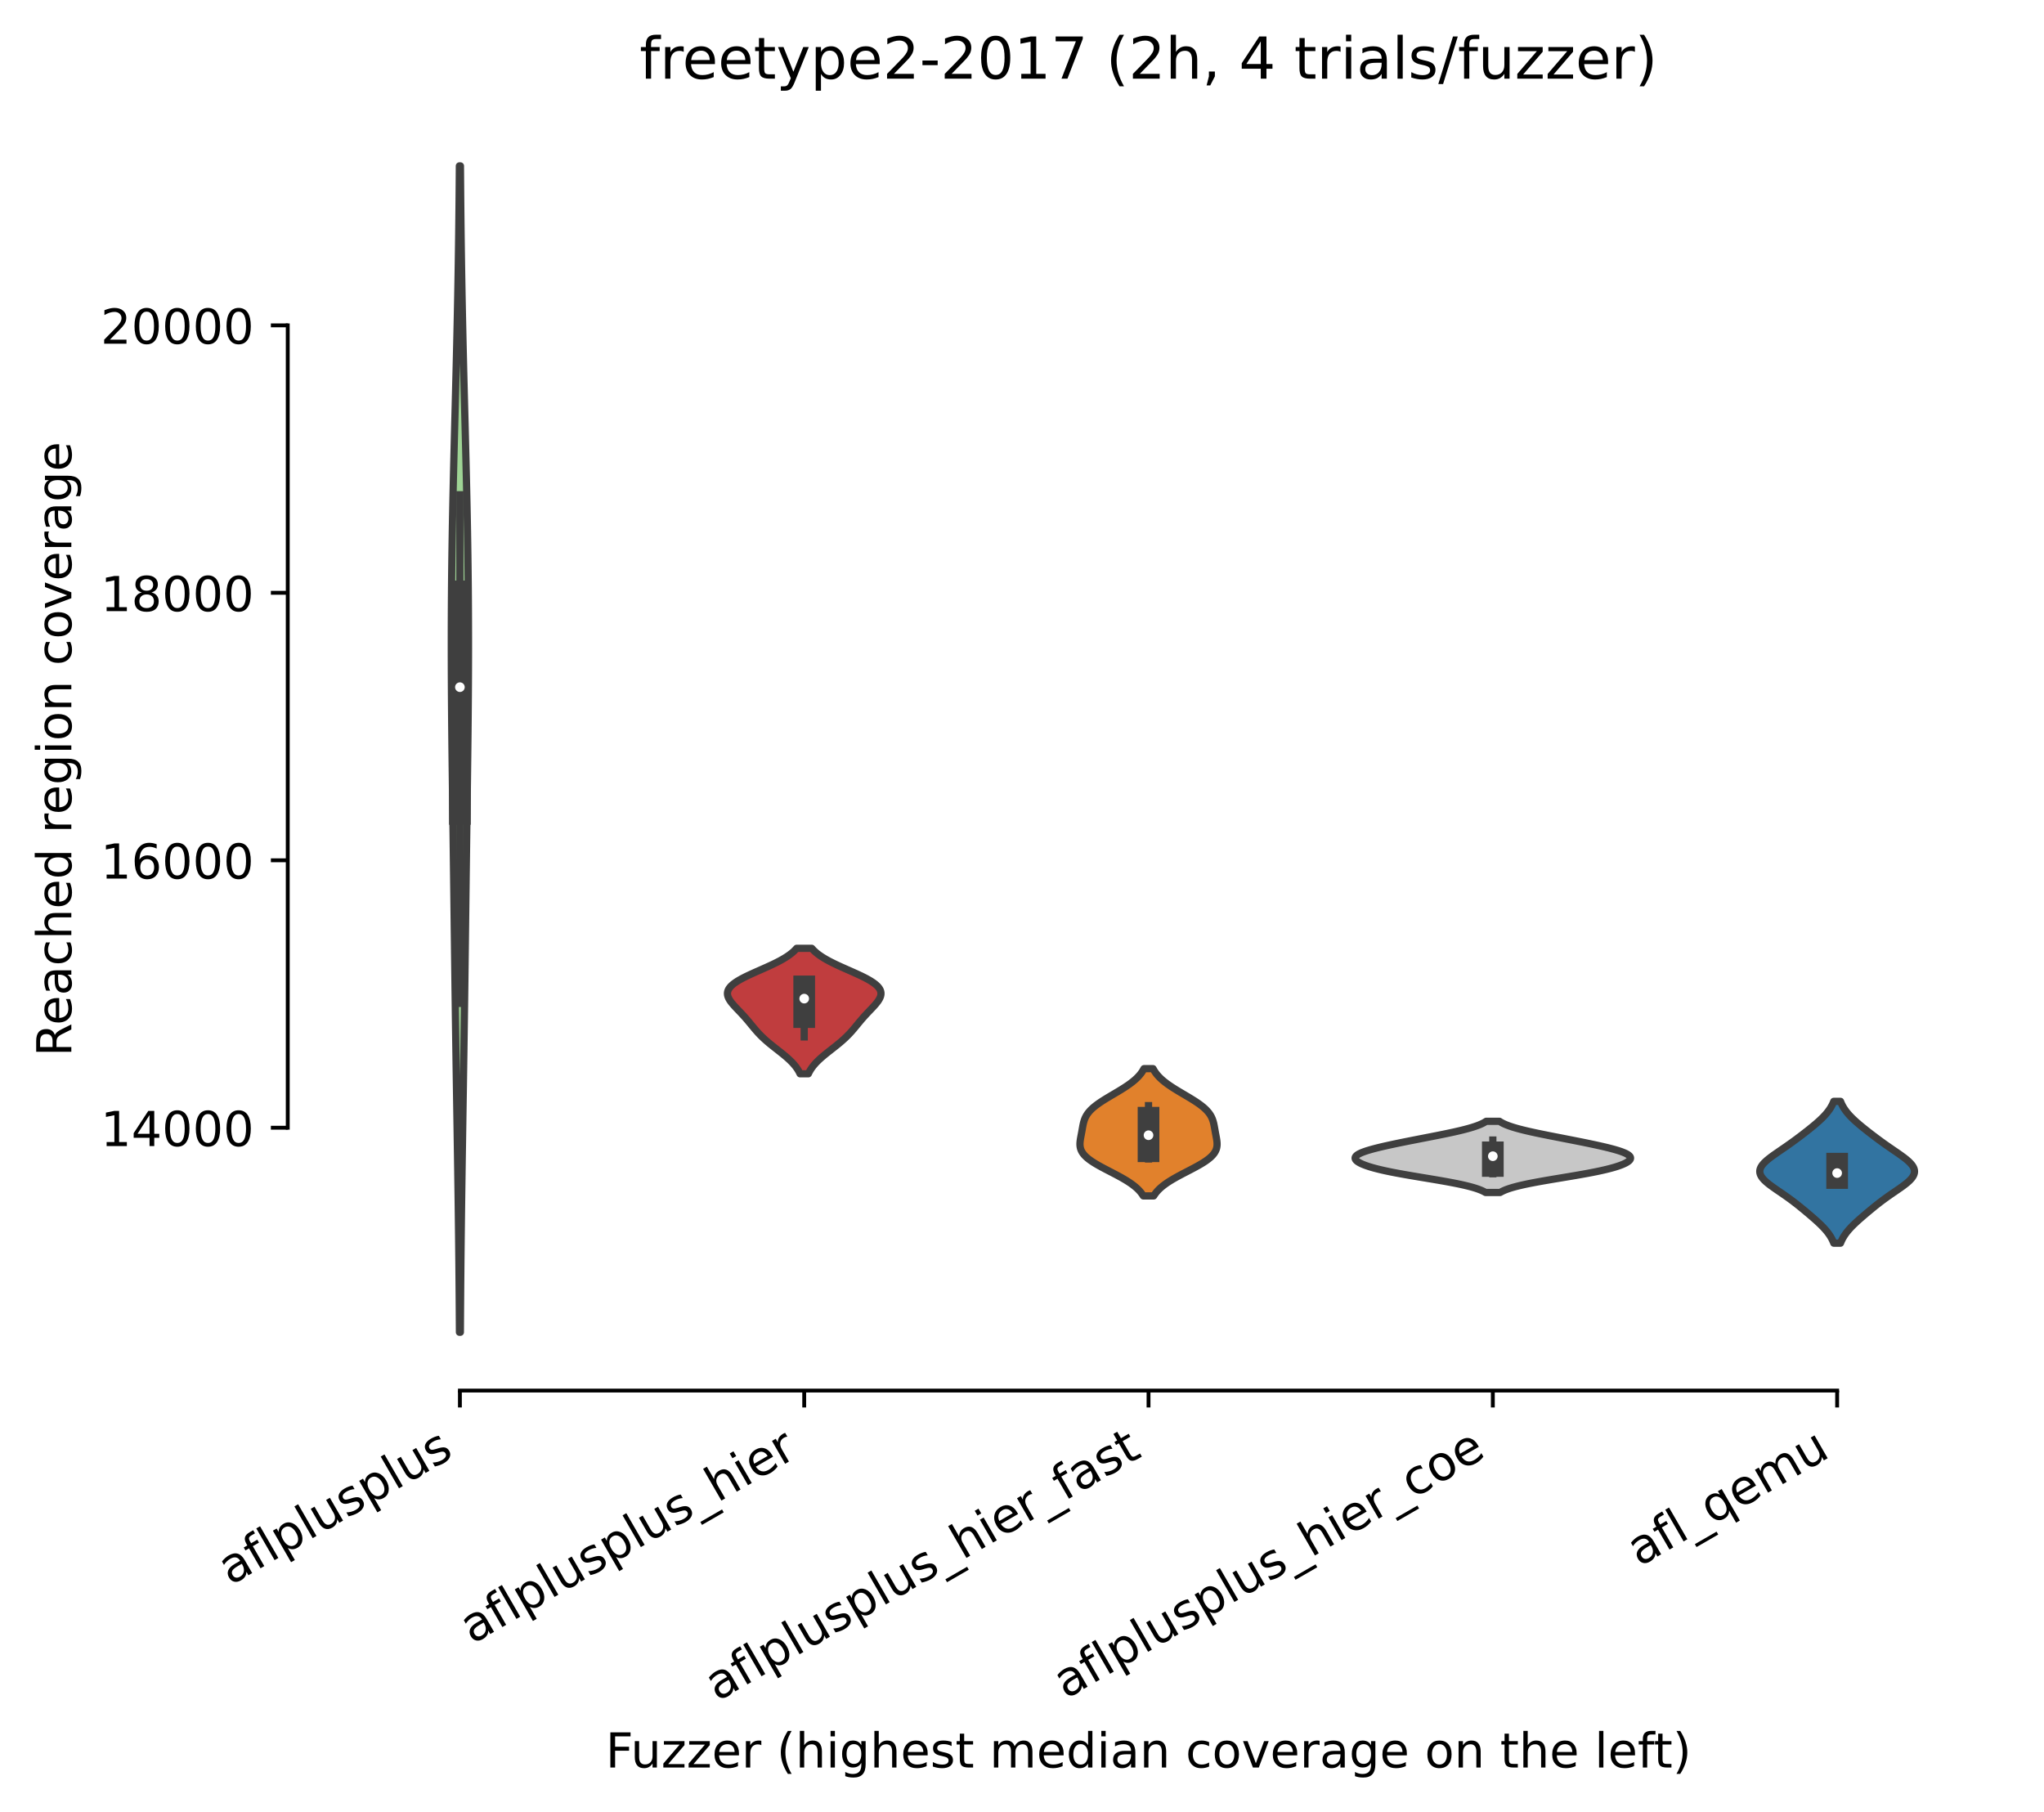 <?xml version="1.0" encoding="utf-8" standalone="no"?>
<!DOCTYPE svg PUBLIC "-//W3C//DTD SVG 1.1//EN"
  "http://www.w3.org/Graphics/SVG/1.1/DTD/svg11.dtd">
<!-- Created with matplotlib (https://matplotlib.org/) -->
<svg height="375.896pt" version="1.1" viewBox="0 0 424.011 375.896" width="424.011pt" xmlns="http://www.w3.org/2000/svg" xmlns:xlink="http://www.w3.org/1999/xlink">
 <defs>
  <style type="text/css">*{stroke-linecap:butt;stroke-linejoin:round;}</style>
 </defs>
 <g id="figure_1">
  <g id="patch_1">
   <path d="M 0 375.896 
L 424.011 375.896 
L 424.011 0 
L 0 0 
z
" style="fill:#ffffff;"/>
  </g>
  <g id="axes_1">
   <g id="patch_2">
    <path d="M 59.691 288.43 
L 416.811 288.43 
L 416.811 22.318 
L 59.691 22.318 
z
" style="fill:#ffffff;"/>
   </g>
   <g id="PolyCollection_1">
    <defs>
     <path d="M 95.499 -99.562 
L 95.307 -99.562 
L 95.292 -102.006 
L 95.276 -104.449 
L 95.258 -106.893 
L 95.238 -109.337 
L 95.216 -111.78 
L 95.193 -114.224 
L 95.168 -116.668 
L 95.141 -119.111 
L 95.112 -121.555 
L 95.082 -123.998 
L 95.05 -126.442 
L 95.017 -128.886 
L 94.982 -131.329 
L 94.947 -133.773 
L 94.91 -136.217 
L 94.872 -138.66 
L 94.835 -141.104 
L 94.796 -143.548 
L 94.758 -145.991 
L 94.72 -148.435 
L 94.682 -150.878 
L 94.644 -153.322 
L 94.607 -155.766 
L 94.571 -158.209 
L 94.535 -160.653 
L 94.5 -163.097 
L 94.466 -165.54 
L 94.433 -167.984 
L 94.4 -170.428 
L 94.368 -172.871 
L 94.337 -175.315 
L 94.306 -177.758 
L 94.276 -180.202 
L 94.245 -182.646 
L 94.215 -185.089 
L 94.185 -187.533 
L 94.154 -189.977 
L 94.123 -192.42 
L 94.092 -194.864 
L 94.06 -197.308 
L 94.028 -199.751 
L 93.996 -202.195 
L 93.963 -204.638 
L 93.931 -207.082 
L 93.898 -209.526 
L 93.866 -211.969 
L 93.835 -214.413 
L 93.804 -216.857 
L 93.774 -219.3 
L 93.746 -221.744 
L 93.72 -224.188 
L 93.696 -226.631 
L 93.675 -229.075 
L 93.656 -231.518 
L 93.641 -233.962 
L 93.629 -236.406 
L 93.622 -238.849 
L 93.618 -241.293 
L 93.618 -243.737 
L 93.623 -246.18 
L 93.633 -248.624 
L 93.647 -251.068 
L 93.666 -253.511 
L 93.689 -255.955 
L 93.717 -258.398 
L 93.75 -260.842 
L 93.787 -263.286 
L 93.828 -265.729 
L 93.872 -268.173 
L 93.921 -270.617 
L 93.972 -273.06 
L 94.027 -275.504 
L 94.084 -277.948 
L 94.143 -280.391 
L 94.203 -282.835 
L 94.265 -285.278 
L 94.328 -287.722 
L 94.391 -290.166 
L 94.453 -292.609 
L 94.516 -295.053 
L 94.577 -297.497 
L 94.637 -299.94 
L 94.696 -302.384 
L 94.753 -304.828 
L 94.808 -307.271 
L 94.86 -309.715 
L 94.91 -312.158 
L 94.957 -314.602 
L 95.001 -317.046 
L 95.043 -319.489 
L 95.081 -321.933 
L 95.117 -324.377 
L 95.15 -326.82 
L 95.18 -329.264 
L 95.207 -331.708 
L 95.232 -334.151 
L 95.255 -336.595 
L 95.275 -339.038 
L 95.292 -341.482 
L 95.513 -341.482 
L 95.513 -341.482 
L 95.531 -339.038 
L 95.551 -336.595 
L 95.573 -334.151 
L 95.598 -331.708 
L 95.625 -329.264 
L 95.655 -326.82 
L 95.688 -324.377 
L 95.724 -321.933 
L 95.762 -319.489 
L 95.804 -317.046 
L 95.848 -314.602 
L 95.895 -312.158 
L 95.945 -309.715 
L 95.998 -307.271 
L 96.052 -304.828 
L 96.109 -302.384 
L 96.168 -299.94 
L 96.228 -297.497 
L 96.289 -295.053 
L 96.352 -292.609 
L 96.415 -290.166 
L 96.478 -287.722 
L 96.54 -285.278 
L 96.602 -282.835 
L 96.663 -280.391 
L 96.722 -277.948 
L 96.779 -275.504 
L 96.833 -273.06 
L 96.885 -270.617 
L 96.933 -268.173 
L 96.978 -265.729 
L 97.019 -263.286 
L 97.056 -260.842 
L 97.088 -258.398 
L 97.116 -255.955 
L 97.14 -253.511 
L 97.159 -251.068 
L 97.173 -248.624 
L 97.182 -246.18 
L 97.187 -243.737 
L 97.188 -241.293 
L 97.184 -238.849 
L 97.176 -236.406 
L 97.164 -233.962 
L 97.149 -231.518 
L 97.13 -229.075 
L 97.109 -226.631 
L 97.085 -224.188 
L 97.059 -221.744 
L 97.031 -219.3 
L 97.001 -216.857 
L 96.971 -214.413 
L 96.939 -211.969 
L 96.907 -209.526 
L 96.874 -207.082 
L 96.842 -204.638 
L 96.809 -202.195 
L 96.777 -199.751 
L 96.745 -197.308 
L 96.713 -194.864 
L 96.682 -192.42 
L 96.651 -189.977 
L 96.621 -187.533 
L 96.59 -185.089 
L 96.56 -182.646 
L 96.53 -180.202 
L 96.499 -177.758 
L 96.468 -175.315 
L 96.437 -172.871 
L 96.405 -170.428 
L 96.373 -167.984 
L 96.339 -165.54 
L 96.305 -163.097 
L 96.27 -160.653 
L 96.235 -158.209 
L 96.198 -155.766 
L 96.161 -153.322 
L 96.124 -150.878 
L 96.086 -148.435 
L 96.047 -145.991 
L 96.009 -143.548 
L 95.971 -141.104 
L 95.933 -138.66 
L 95.895 -136.217 
L 95.859 -133.773 
L 95.823 -131.329 
L 95.788 -128.886 
L 95.755 -126.442 
L 95.723 -123.998 
L 95.693 -121.555 
L 95.664 -119.111 
L 95.637 -116.668 
L 95.612 -114.224 
L 95.589 -111.78 
L 95.567 -109.337 
L 95.548 -106.893 
L 95.53 -104.449 
L 95.513 -102.006 
L 95.499 -99.562 
z
" id="m4dcaf1a579" style="stroke:#3f3f3f;stroke-width:1.5;"/>
    </defs>
    <g clip-path="url(#pd3fe300e66)">
     <use style="fill:#9fd495;stroke:#3f3f3f;stroke-width:1.5;" x="0" xlink:href="#m4dcaf1a579" y="375.896"/>
    </g>
   </g>
   <g id="PolyCollection_2">
    <defs>
     <path d="M 167.687 -153.171 
L 165.966 -153.171 
L 165.84 -153.434 
L 165.7 -153.697 
L 165.545 -153.96 
L 165.377 -154.223 
L 165.193 -154.486 
L 164.994 -154.748 
L 164.78 -155.011 
L 164.55 -155.274 
L 164.306 -155.537 
L 164.047 -155.8 
L 163.775 -156.063 
L 163.49 -156.326 
L 163.194 -156.589 
L 162.887 -156.851 
L 162.571 -157.114 
L 162.248 -157.377 
L 161.919 -157.64 
L 161.586 -157.903 
L 161.251 -158.166 
L 160.916 -158.429 
L 160.582 -158.692 
L 160.25 -158.954 
L 159.924 -159.217 
L 159.603 -159.48 
L 159.29 -159.743 
L 158.985 -160.006 
L 158.688 -160.269 
L 158.402 -160.532 
L 158.125 -160.795 
L 157.857 -161.057 
L 157.599 -161.32 
L 157.35 -161.583 
L 157.109 -161.846 
L 156.876 -162.109 
L 156.648 -162.372 
L 156.426 -162.635 
L 156.207 -162.898 
L 155.99 -163.161 
L 155.774 -163.423 
L 155.557 -163.686 
L 155.34 -163.949 
L 155.119 -164.212 
L 154.895 -164.475 
L 154.666 -164.738 
L 154.433 -165.001 
L 154.195 -165.264 
L 153.953 -165.526 
L 153.707 -165.789 
L 153.458 -166.052 
L 153.207 -166.315 
L 152.956 -166.578 
L 152.706 -166.841 
L 152.461 -167.104 
L 152.223 -167.367 
L 151.994 -167.629 
L 151.777 -167.892 
L 151.577 -168.155 
L 151.396 -168.418 
L 151.238 -168.681 
L 151.107 -168.944 
L 151.005 -169.207 
L 150.936 -169.47 
L 150.904 -169.732 
L 150.91 -169.995 
L 150.957 -170.258 
L 151.048 -170.521 
L 151.183 -170.784 
L 151.363 -171.047 
L 151.589 -171.31 
L 151.86 -171.573 
L 152.176 -171.835 
L 152.534 -172.098 
L 152.933 -172.361 
L 153.37 -172.624 
L 153.842 -172.887 
L 154.345 -173.15 
L 154.874 -173.413 
L 155.427 -173.676 
L 155.997 -173.938 
L 156.58 -174.201 
L 157.172 -174.464 
L 157.767 -174.727 
L 158.362 -174.99 
L 158.951 -175.253 
L 159.53 -175.516 
L 160.096 -175.779 
L 160.645 -176.041 
L 161.175 -176.304 
L 161.681 -176.567 
L 162.163 -176.83 
L 162.619 -177.093 
L 163.047 -177.356 
L 163.447 -177.619 
L 163.818 -177.882 
L 164.161 -178.144 
L 164.475 -178.407 
L 164.762 -178.67 
L 165.022 -178.933 
L 165.256 -179.196 
L 168.397 -179.196 
L 168.397 -179.196 
L 168.631 -178.933 
L 168.891 -178.67 
L 169.178 -178.407 
L 169.492 -178.144 
L 169.835 -177.882 
L 170.206 -177.619 
L 170.606 -177.356 
L 171.034 -177.093 
L 171.49 -176.83 
L 171.972 -176.567 
L 172.479 -176.304 
L 173.008 -176.041 
L 173.557 -175.779 
L 174.123 -175.516 
L 174.702 -175.253 
L 175.291 -174.99 
L 175.886 -174.727 
L 176.481 -174.464 
L 177.073 -174.201 
L 177.656 -173.938 
L 178.227 -173.676 
L 178.779 -173.413 
L 179.309 -173.15 
L 179.811 -172.887 
L 180.283 -172.624 
L 180.72 -172.361 
L 181.119 -172.098 
L 181.478 -171.835 
L 181.793 -171.573 
L 182.064 -171.31 
L 182.29 -171.047 
L 182.471 -170.784 
L 182.606 -170.521 
L 182.696 -170.258 
L 182.743 -169.995 
L 182.749 -169.732 
L 182.717 -169.47 
L 182.648 -169.207 
L 182.546 -168.944 
L 182.415 -168.681 
L 182.257 -168.418 
L 182.076 -168.155 
L 181.876 -167.892 
L 181.66 -167.629 
L 181.431 -167.367 
L 181.192 -167.104 
L 180.947 -166.841 
L 180.698 -166.578 
L 180.446 -166.315 
L 180.195 -166.052 
L 179.946 -165.789 
L 179.7 -165.526 
L 179.458 -165.264 
L 179.22 -165.001 
L 178.987 -164.738 
L 178.759 -164.475 
L 178.534 -164.212 
L 178.314 -163.949 
L 178.096 -163.686 
L 177.879 -163.423 
L 177.663 -163.161 
L 177.447 -162.898 
L 177.228 -162.635 
L 177.005 -162.372 
L 176.777 -162.109 
L 176.544 -161.846 
L 176.303 -161.583 
L 176.054 -161.32 
L 175.796 -161.057 
L 175.529 -160.795 
L 175.252 -160.532 
L 174.965 -160.269 
L 174.669 -160.006 
L 174.363 -159.743 
L 174.05 -159.48 
L 173.729 -159.217 
L 173.403 -158.954 
L 173.072 -158.692 
L 172.738 -158.429 
L 172.402 -158.166 
L 172.067 -157.903 
L 171.734 -157.64 
L 171.405 -157.377 
L 171.082 -157.114 
L 170.766 -156.851 
L 170.459 -156.589 
L 170.163 -156.326 
L 169.878 -156.063 
L 169.606 -155.8 
L 169.347 -155.537 
L 169.103 -155.274 
L 168.874 -155.011 
L 168.659 -154.748 
L 168.46 -154.486 
L 168.277 -154.223 
L 168.108 -153.96 
L 167.954 -153.697 
L 167.814 -153.434 
L 167.687 -153.171 
z
" id="mc4989228ce" style="stroke:#3f3f3f;stroke-width:1.5;"/>
    </defs>
    <g clip-path="url(#pd3fe300e66)">
     <use style="fill:#c03d3e;stroke:#3f3f3f;stroke-width:1.5;" x="0" xlink:href="#mc4989228ce" y="375.896"/>
    </g>
   </g>
   <g id="PolyCollection_3">
    <defs>
     <path d="M 239.333 -127.84 
L 237.168 -127.84 
L 236.999 -128.107 
L 236.81 -128.373 
L 236.599 -128.64 
L 236.367 -128.907 
L 236.111 -129.173 
L 235.831 -129.44 
L 235.527 -129.707 
L 235.198 -129.973 
L 234.845 -130.24 
L 234.468 -130.507 
L 234.067 -130.773 
L 233.644 -131.04 
L 233.201 -131.306 
L 232.739 -131.573 
L 232.26 -131.84 
L 231.768 -132.106 
L 231.264 -132.373 
L 230.754 -132.64 
L 230.239 -132.906 
L 229.725 -133.173 
L 229.214 -133.44 
L 228.711 -133.706 
L 228.22 -133.973 
L 227.744 -134.24 
L 227.288 -134.506 
L 226.855 -134.773 
L 226.448 -135.04 
L 226.069 -135.306 
L 225.721 -135.573 
L 225.405 -135.84 
L 225.124 -136.106 
L 224.877 -136.373 
L 224.664 -136.639 
L 224.485 -136.906 
L 224.338 -137.173 
L 224.223 -137.439 
L 224.137 -137.706 
L 224.078 -137.973 
L 224.042 -138.239 
L 224.028 -138.506 
L 224.031 -138.773 
L 224.049 -139.039 
L 224.079 -139.306 
L 224.117 -139.573 
L 224.162 -139.839 
L 224.21 -140.106 
L 224.261 -140.373 
L 224.312 -140.639 
L 224.362 -140.906 
L 224.411 -141.172 
L 224.459 -141.439 
L 224.506 -141.706 
L 224.553 -141.972 
L 224.601 -142.239 
L 224.652 -142.506 
L 224.709 -142.772 
L 224.772 -143.039 
L 224.845 -143.306 
L 224.931 -143.572 
L 225.03 -143.839 
L 225.146 -144.106 
L 225.282 -144.372 
L 225.438 -144.639 
L 225.616 -144.906 
L 225.819 -145.172 
L 226.046 -145.439 
L 226.298 -145.706 
L 226.576 -145.972 
L 226.879 -146.239 
L 227.206 -146.505 
L 227.556 -146.772 
L 227.927 -147.039 
L 228.318 -147.305 
L 228.725 -147.572 
L 229.148 -147.839 
L 229.582 -148.105 
L 230.025 -148.372 
L 230.474 -148.639 
L 230.926 -148.905 
L 231.378 -149.172 
L 231.827 -149.439 
L 232.269 -149.705 
L 232.704 -149.972 
L 233.127 -150.239 
L 233.537 -150.505 
L 233.932 -150.772 
L 234.31 -151.039 
L 234.67 -151.305 
L 235.01 -151.572 
L 235.331 -151.838 
L 235.631 -152.105 
L 235.91 -152.372 
L 236.168 -152.638 
L 236.406 -152.905 
L 236.624 -153.172 
L 236.822 -153.438 
L 237.002 -153.705 
L 237.164 -153.972 
L 237.309 -154.238 
L 239.192 -154.238 
L 239.192 -154.238 
L 239.338 -153.972 
L 239.499 -153.705 
L 239.679 -153.438 
L 239.877 -153.172 
L 240.095 -152.905 
L 240.333 -152.638 
L 240.592 -152.372 
L 240.871 -152.105 
L 241.171 -151.838 
L 241.491 -151.572 
L 241.832 -151.305 
L 242.192 -151.039 
L 242.57 -150.772 
L 242.964 -150.505 
L 243.374 -150.239 
L 243.798 -149.972 
L 244.232 -149.705 
L 244.675 -149.439 
L 245.123 -149.172 
L 245.575 -148.905 
L 246.027 -148.639 
L 246.476 -148.372 
L 246.919 -148.105 
L 247.353 -147.839 
L 247.776 -147.572 
L 248.184 -147.305 
L 248.574 -147.039 
L 248.946 -146.772 
L 249.296 -146.505 
L 249.623 -146.239 
L 249.925 -145.972 
L 250.203 -145.706 
L 250.455 -145.439 
L 250.683 -145.172 
L 250.885 -144.906 
L 251.064 -144.639 
L 251.22 -144.372 
L 251.355 -144.106 
L 251.471 -143.839 
L 251.571 -143.572 
L 251.656 -143.306 
L 251.729 -143.039 
L 251.793 -142.772 
L 251.849 -142.506 
L 251.9 -142.239 
L 251.949 -141.972 
L 251.996 -141.706 
L 252.043 -141.439 
L 252.09 -141.172 
L 252.139 -140.906 
L 252.19 -140.639 
L 252.24 -140.373 
L 252.291 -140.106 
L 252.339 -139.839 
L 252.384 -139.573 
L 252.423 -139.306 
L 252.452 -139.039 
L 252.47 -138.773 
L 252.474 -138.506 
L 252.459 -138.239 
L 252.423 -137.973 
L 252.364 -137.706 
L 252.278 -137.439 
L 252.163 -137.173 
L 252.016 -136.906 
L 251.837 -136.639 
L 251.625 -136.373 
L 251.377 -136.106 
L 251.096 -135.84 
L 250.78 -135.573 
L 250.432 -135.306 
L 250.054 -135.04 
L 249.646 -134.773 
L 249.213 -134.506 
L 248.757 -134.24 
L 248.281 -133.973 
L 247.79 -133.706 
L 247.287 -133.44 
L 246.777 -133.173 
L 246.262 -132.906 
L 245.748 -132.64 
L 245.237 -132.373 
L 244.734 -132.106 
L 244.241 -131.84 
L 243.763 -131.573 
L 243.3 -131.306 
L 242.857 -131.04 
L 242.434 -130.773 
L 242.033 -130.507 
L 241.656 -130.24 
L 241.303 -129.973 
L 240.974 -129.707 
L 240.67 -129.44 
L 240.391 -129.173 
L 240.135 -128.907 
L 239.902 -128.64 
L 239.692 -128.373 
L 239.502 -128.107 
L 239.333 -127.84 
z
" id="m818df19d2c" style="stroke:#3f3f3f;stroke-width:1.5;"/>
    </defs>
    <g clip-path="url(#pd3fe300e66)">
     <use style="fill:#e1812c;stroke:#3f3f3f;stroke-width:1.5;" x="0" xlink:href="#m818df19d2c" y="375.896"/>
    </g>
   </g>
   <g id="PolyCollection_4">
    <defs>
     <path d="M 311.188 -128.553 
L 308.162 -128.553 
L 307.901 -128.702 
L 307.606 -128.851 
L 307.276 -129.001 
L 306.907 -129.15 
L 306.498 -129.299 
L 306.047 -129.448 
L 305.554 -129.597 
L 305.018 -129.746 
L 304.438 -129.895 
L 303.816 -130.044 
L 303.151 -130.194 
L 302.447 -130.343 
L 301.704 -130.492 
L 300.927 -130.641 
L 300.119 -130.79 
L 299.283 -130.939 
L 298.424 -131.088 
L 297.547 -131.238 
L 296.658 -131.387 
L 295.761 -131.536 
L 294.862 -131.685 
L 293.967 -131.834 
L 293.08 -131.983 
L 292.207 -132.132 
L 291.352 -132.282 
L 290.52 -132.431 
L 289.714 -132.58 
L 288.938 -132.729 
L 288.194 -132.878 
L 287.483 -133.027 
L 286.808 -133.176 
L 286.17 -133.325 
L 285.57 -133.475 
L 285.006 -133.624 
L 284.481 -133.773 
L 283.992 -133.922 
L 283.541 -134.071 
L 283.127 -134.22 
L 282.75 -134.369 
L 282.41 -134.519 
L 282.107 -134.668 
L 281.842 -134.817 
L 281.616 -134.966 
L 281.429 -135.115 
L 281.284 -135.264 
L 281.18 -135.413 
L 281.12 -135.563 
L 281.105 -135.712 
L 281.136 -135.861 
L 281.214 -136.01 
L 281.339 -136.159 
L 281.513 -136.308 
L 281.734 -136.457 
L 282.003 -136.607 
L 282.319 -136.756 
L 282.68 -136.905 
L 283.083 -137.054 
L 283.528 -137.203 
L 284.012 -137.352 
L 284.531 -137.501 
L 285.084 -137.65 
L 285.667 -137.8 
L 286.277 -137.949 
L 286.911 -138.098 
L 287.568 -138.247 
L 288.244 -138.396 
L 288.937 -138.545 
L 289.645 -138.694 
L 290.366 -138.844 
L 291.098 -138.993 
L 291.84 -139.142 
L 292.59 -139.291 
L 293.347 -139.44 
L 294.108 -139.589 
L 294.872 -139.738 
L 295.638 -139.888 
L 296.402 -140.037 
L 297.164 -140.186 
L 297.92 -140.335 
L 298.668 -140.484 
L 299.404 -140.633 
L 300.128 -140.782 
L 300.834 -140.931 
L 301.522 -141.081 
L 302.187 -141.23 
L 302.828 -141.379 
L 303.441 -141.528 
L 304.026 -141.677 
L 304.579 -141.826 
L 305.1 -141.975 
L 305.588 -142.125 
L 306.042 -142.274 
L 306.462 -142.423 
L 306.848 -142.572 
L 307.201 -142.721 
L 307.521 -142.87 
L 307.809 -143.019 
L 308.068 -143.169 
L 308.298 -143.318 
L 311.051 -143.318 
L 311.051 -143.318 
L 311.282 -143.169 
L 311.54 -143.019 
L 311.829 -142.87 
L 312.149 -142.721 
L 312.501 -142.572 
L 312.887 -142.423 
L 313.307 -142.274 
L 313.761 -142.125 
L 314.249 -141.975 
L 314.77 -141.826 
L 315.324 -141.677 
L 315.908 -141.528 
L 316.522 -141.379 
L 317.162 -141.23 
L 317.828 -141.081 
L 318.515 -140.931 
L 319.222 -140.782 
L 319.945 -140.633 
L 320.682 -140.484 
L 321.429 -140.335 
L 322.185 -140.186 
L 322.947 -140.037 
L 323.711 -139.888 
L 324.477 -139.738 
L 325.241 -139.589 
L 326.003 -139.44 
L 326.759 -139.291 
L 327.509 -139.142 
L 328.251 -138.993 
L 328.983 -138.844 
L 329.704 -138.694 
L 330.412 -138.545 
L 331.105 -138.396 
L 331.781 -138.247 
L 332.438 -138.098 
L 333.072 -137.949 
L 333.683 -137.8 
L 334.265 -137.65 
L 334.818 -137.501 
L 335.337 -137.352 
L 335.821 -137.203 
L 336.266 -137.054 
L 336.67 -136.905 
L 337.03 -136.756 
L 337.346 -136.607 
L 337.615 -136.457 
L 337.836 -136.308 
L 338.01 -136.159 
L 338.135 -136.01 
L 338.213 -135.861 
L 338.244 -135.712 
L 338.229 -135.563 
L 338.169 -135.413 
L 338.066 -135.264 
L 337.92 -135.115 
L 337.733 -134.966 
L 337.507 -134.817 
L 337.242 -134.668 
L 336.94 -134.519 
L 336.599 -134.369 
L 336.222 -134.22 
L 335.808 -134.071 
L 335.357 -133.922 
L 334.869 -133.773 
L 334.343 -133.624 
L 333.78 -133.475 
L 333.179 -133.325 
L 332.541 -133.176 
L 331.866 -133.027 
L 331.156 -132.878 
L 330.411 -132.729 
L 329.635 -132.58 
L 328.829 -132.431 
L 327.997 -132.282 
L 327.142 -132.132 
L 326.269 -131.983 
L 325.383 -131.834 
L 324.487 -131.685 
L 323.588 -131.536 
L 322.691 -131.387 
L 321.802 -131.238 
L 320.925 -131.088 
L 320.066 -130.939 
L 319.231 -130.79 
L 318.422 -130.641 
L 317.645 -130.492 
L 316.902 -130.343 
L 316.198 -130.194 
L 315.534 -130.044 
L 314.911 -129.895 
L 314.331 -129.746 
L 313.795 -129.597 
L 313.302 -129.448 
L 312.851 -129.299 
L 312.442 -129.15 
L 312.074 -129.001 
L 311.743 -128.851 
L 311.448 -128.702 
L 311.188 -128.553 
z
" id="mc7c4a86712" style="stroke:#3f3f3f;stroke-width:1.5;"/>
    </defs>
    <g clip-path="url(#pd3fe300e66)">
     <use style="fill:#c7c7c7;stroke:#3f3f3f;stroke-width:1.5;" x="0" xlink:href="#mc7c4a86712" y="375.896"/>
    </g>
   </g>
   <g id="PolyCollection_5">
    <defs>
     <path d="M 381.795 -118.037 
L 380.402 -118.037 
L 380.284 -118.334 
L 380.15 -118.631 
L 380.002 -118.928 
L 379.838 -119.225 
L 379.658 -119.522 
L 379.461 -119.82 
L 379.247 -120.117 
L 379.018 -120.414 
L 378.772 -120.711 
L 378.511 -121.008 
L 378.236 -121.305 
L 377.948 -121.602 
L 377.648 -121.9 
L 377.338 -122.197 
L 377.018 -122.494 
L 376.69 -122.791 
L 376.355 -123.088 
L 376.015 -123.385 
L 375.671 -123.682 
L 375.323 -123.98 
L 374.972 -124.277 
L 374.618 -124.574 
L 374.261 -124.871 
L 373.902 -125.168 
L 373.538 -125.465 
L 373.17 -125.763 
L 372.796 -126.06 
L 372.417 -126.357 
L 372.03 -126.654 
L 371.635 -126.951 
L 371.232 -127.248 
L 370.82 -127.545 
L 370.401 -127.843 
L 369.975 -128.14 
L 369.543 -128.437 
L 369.109 -128.734 
L 368.674 -129.031 
L 368.243 -129.328 
L 367.819 -129.625 
L 367.408 -129.923 
L 367.014 -130.22 
L 366.642 -130.517 
L 366.298 -130.814 
L 365.987 -131.111 
L 365.714 -131.408 
L 365.483 -131.706 
L 365.298 -132.003 
L 365.163 -132.3 
L 365.079 -132.597 
L 365.049 -132.894 
L 365.071 -133.191 
L 365.147 -133.488 
L 365.275 -133.786 
L 365.451 -134.083 
L 365.673 -134.38 
L 365.937 -134.677 
L 366.238 -134.974 
L 366.573 -135.271 
L 366.935 -135.568 
L 367.32 -135.866 
L 367.723 -136.163 
L 368.14 -136.46 
L 368.566 -136.757 
L 368.998 -137.054 
L 369.432 -137.351 
L 369.865 -137.649 
L 370.297 -137.946 
L 370.724 -138.243 
L 371.147 -138.54 
L 371.564 -138.837 
L 371.976 -139.134 
L 372.383 -139.431 
L 372.785 -139.729 
L 373.181 -140.026 
L 373.574 -140.323 
L 373.963 -140.62 
L 374.348 -140.917 
L 374.729 -141.214 
L 375.106 -141.511 
L 375.479 -141.809 
L 375.846 -142.106 
L 376.207 -142.403 
L 376.562 -142.7 
L 376.907 -142.997 
L 377.243 -143.294 
L 377.568 -143.592 
L 377.881 -143.889 
L 378.18 -144.186 
L 378.464 -144.483 
L 378.733 -144.78 
L 378.985 -145.077 
L 379.221 -145.374 
L 379.439 -145.672 
L 379.64 -145.969 
L 379.824 -146.266 
L 379.991 -146.563 
L 380.142 -146.86 
L 380.277 -147.157 
L 380.397 -147.454 
L 381.8 -147.454 
L 381.8 -147.454 
L 381.92 -147.157 
L 382.055 -146.86 
L 382.206 -146.563 
L 382.373 -146.266 
L 382.557 -145.969 
L 382.758 -145.672 
L 382.976 -145.374 
L 383.212 -145.077 
L 383.464 -144.78 
L 383.733 -144.483 
L 384.018 -144.186 
L 384.317 -143.889 
L 384.629 -143.592 
L 384.954 -143.294 
L 385.29 -142.997 
L 385.636 -142.7 
L 385.99 -142.403 
L 386.351 -142.106 
L 386.718 -141.809 
L 387.091 -141.511 
L 387.468 -141.214 
L 387.849 -140.917 
L 388.234 -140.62 
L 388.623 -140.323 
L 389.016 -140.026 
L 389.413 -139.729 
L 389.814 -139.431 
L 390.221 -139.134 
L 390.633 -138.837 
L 391.05 -138.54 
L 391.473 -138.243 
L 391.901 -137.946 
L 392.332 -137.649 
L 392.766 -137.351 
L 393.2 -137.054 
L 393.631 -136.757 
L 394.057 -136.46 
L 394.474 -136.163 
L 394.877 -135.866 
L 395.262 -135.568 
L 395.625 -135.271 
L 395.959 -134.974 
L 396.26 -134.677 
L 396.524 -134.38 
L 396.747 -134.083 
L 396.923 -133.786 
L 397.05 -133.488 
L 397.126 -133.191 
L 397.149 -132.894 
L 397.118 -132.597 
L 397.035 -132.3 
L 396.899 -132.003 
L 396.715 -131.706 
L 396.484 -131.408 
L 396.21 -131.111 
L 395.899 -130.814 
L 395.555 -130.517 
L 395.183 -130.22 
L 394.789 -129.923 
L 394.378 -129.625 
L 393.954 -129.328 
L 393.523 -129.031 
L 393.089 -128.734 
L 392.654 -128.437 
L 392.222 -128.14 
L 391.796 -127.843 
L 391.377 -127.545 
L 390.965 -127.248 
L 390.562 -126.951 
L 390.167 -126.654 
L 389.781 -126.357 
L 389.401 -126.06 
L 389.027 -125.763 
L 388.659 -125.465 
L 388.296 -125.168 
L 387.936 -124.871 
L 387.579 -124.574 
L 387.225 -124.277 
L 386.874 -123.98 
L 386.526 -123.682 
L 386.182 -123.385 
L 385.842 -123.088 
L 385.508 -122.791 
L 385.18 -122.494 
L 384.86 -122.197 
L 384.549 -121.9 
L 384.249 -121.602 
L 383.961 -121.305 
L 383.686 -121.008 
L 383.425 -120.711 
L 383.18 -120.414 
L 382.95 -120.117 
L 382.737 -119.82 
L 382.54 -119.522 
L 382.359 -119.225 
L 382.195 -118.928 
L 382.047 -118.631 
L 381.914 -118.334 
L 381.795 -118.037 
z
" id="m08c2685caa" style="stroke:#3f3f3f;stroke-width:1.5;"/>
    </defs>
    <g clip-path="url(#pd3fe300e66)">
     <use style="fill:#3274a1;stroke:#3f3f3f;stroke-width:1.5;" x="0" xlink:href="#m08c2685caa" y="375.896"/>
    </g>
   </g>
   <g id="matplotlib.axis_1">
    <g id="xtick_1">
     <g id="line2d_1">
      <defs>
       <path d="M 0 0 
L 0 3.5 
" id="m8f5a95f0aa" style="stroke:#000000;stroke-width:0.8;"/>
      </defs>
      <g>
       <use style="stroke:#000000;stroke-width:0.8;" x="95.403" xlink:href="#m8f5a95f0aa" y="288.43"/>
      </g>
     </g>
     <g id="text_1">
      <!-- aflplusplus -->
      <g transform="translate(47.794 328.897)rotate(-30)scale(0.1 -0.1)">
       <defs>
        <path d="M 34.281 27.484 
Q 23.391 27.484 19.188 25 
Q 14.984 22.516 14.984 16.5 
Q 14.984 11.719 18.141 8.906 
Q 21.297 6.109 26.703 6.109 
Q 34.188 6.109 38.703 11.406 
Q 43.219 16.703 43.219 25.484 
L 43.219 27.484 
z
M 52.203 31.203 
L 52.203 0 
L 43.219 0 
L 43.219 8.297 
Q 40.141 3.328 35.547 0.953 
Q 30.953 -1.422 24.312 -1.422 
Q 15.922 -1.422 10.953 3.297 
Q 6 8.016 6 15.922 
Q 6 25.141 12.172 29.828 
Q 18.359 34.516 30.609 34.516 
L 43.219 34.516 
L 43.219 35.406 
Q 43.219 41.609 39.141 45 
Q 35.062 48.391 27.688 48.391 
Q 23 48.391 18.547 47.266 
Q 14.109 46.141 10.016 43.891 
L 10.016 52.203 
Q 14.938 54.109 19.578 55.047 
Q 24.219 56 28.609 56 
Q 40.484 56 46.344 49.844 
Q 52.203 43.703 52.203 31.203 
z
" id="DejaVuSans-97"/>
        <path d="M 37.109 75.984 
L 37.109 68.5 
L 28.516 68.5 
Q 23.688 68.5 21.797 66.547 
Q 19.922 64.594 19.922 59.516 
L 19.922 54.688 
L 34.719 54.688 
L 34.719 47.703 
L 19.922 47.703 
L 19.922 0 
L 10.891 0 
L 10.891 47.703 
L 2.297 47.703 
L 2.297 54.688 
L 10.891 54.688 
L 10.891 58.5 
Q 10.891 67.625 15.141 71.797 
Q 19.391 75.984 28.609 75.984 
z
" id="DejaVuSans-102"/>
        <path d="M 9.422 75.984 
L 18.406 75.984 
L 18.406 0 
L 9.422 0 
z
" id="DejaVuSans-108"/>
        <path d="M 18.109 8.203 
L 18.109 -20.797 
L 9.078 -20.797 
L 9.078 54.688 
L 18.109 54.688 
L 18.109 46.391 
Q 20.953 51.266 25.266 53.625 
Q 29.594 56 35.594 56 
Q 45.562 56 51.781 48.094 
Q 58.016 40.188 58.016 27.297 
Q 58.016 14.406 51.781 6.484 
Q 45.562 -1.422 35.594 -1.422 
Q 29.594 -1.422 25.266 0.953 
Q 20.953 3.328 18.109 8.203 
z
M 48.688 27.297 
Q 48.688 37.203 44.609 42.844 
Q 40.531 48.484 33.406 48.484 
Q 26.266 48.484 22.188 42.844 
Q 18.109 37.203 18.109 27.297 
Q 18.109 17.391 22.188 11.75 
Q 26.266 6.109 33.406 6.109 
Q 40.531 6.109 44.609 11.75 
Q 48.688 17.391 48.688 27.297 
z
" id="DejaVuSans-112"/>
        <path d="M 8.5 21.578 
L 8.5 54.688 
L 17.484 54.688 
L 17.484 21.922 
Q 17.484 14.156 20.5 10.266 
Q 23.531 6.391 29.594 6.391 
Q 36.859 6.391 41.078 11.031 
Q 45.312 15.672 45.312 23.688 
L 45.312 54.688 
L 54.297 54.688 
L 54.297 0 
L 45.312 0 
L 45.312 8.406 
Q 42.047 3.422 37.719 1 
Q 33.406 -1.422 27.688 -1.422 
Q 18.266 -1.422 13.375 4.438 
Q 8.5 10.297 8.5 21.578 
z
M 31.109 56 
z
" id="DejaVuSans-117"/>
        <path d="M 44.281 53.078 
L 44.281 44.578 
Q 40.484 46.531 36.375 47.5 
Q 32.281 48.484 27.875 48.484 
Q 21.188 48.484 17.844 46.438 
Q 14.5 44.391 14.5 40.281 
Q 14.5 37.156 16.891 35.375 
Q 19.281 33.594 26.516 31.984 
L 29.594 31.297 
Q 39.156 29.25 43.188 25.516 
Q 47.219 21.781 47.219 15.094 
Q 47.219 7.469 41.188 3.016 
Q 35.156 -1.422 24.609 -1.422 
Q 20.219 -1.422 15.453 -0.562 
Q 10.688 0.297 5.422 2 
L 5.422 11.281 
Q 10.406 8.688 15.234 7.391 
Q 20.062 6.109 24.812 6.109 
Q 31.156 6.109 34.562 8.281 
Q 37.984 10.453 37.984 14.406 
Q 37.984 18.062 35.516 20.016 
Q 33.062 21.969 24.703 23.781 
L 21.578 24.516 
Q 13.234 26.266 9.516 29.906 
Q 5.812 33.547 5.812 39.891 
Q 5.812 47.609 11.281 51.797 
Q 16.75 56 26.812 56 
Q 31.781 56 36.172 55.266 
Q 40.578 54.547 44.281 53.078 
z
" id="DejaVuSans-115"/>
       </defs>
       <use xlink:href="#DejaVuSans-97"/>
       <use x="61.279" xlink:href="#DejaVuSans-102"/>
       <use x="96.484" xlink:href="#DejaVuSans-108"/>
       <use x="124.268" xlink:href="#DejaVuSans-112"/>
       <use x="187.744" xlink:href="#DejaVuSans-108"/>
       <use x="215.527" xlink:href="#DejaVuSans-117"/>
       <use x="278.906" xlink:href="#DejaVuSans-115"/>
       <use x="331.006" xlink:href="#DejaVuSans-112"/>
       <use x="394.482" xlink:href="#DejaVuSans-108"/>
       <use x="422.266" xlink:href="#DejaVuSans-117"/>
       <use x="485.645" xlink:href="#DejaVuSans-115"/>
      </g>
     </g>
    </g>
    <g id="xtick_2">
     <g id="line2d_2">
      <g>
       <use style="stroke:#000000;stroke-width:0.8;" x="166.827" xlink:href="#m8f5a95f0aa" y="288.43"/>
      </g>
     </g>
     <g id="text_2">
      <!-- aflplusplus_hier -->
      <g transform="translate(97.965 341.087)rotate(-30)scale(0.1 -0.1)">
       <defs>
        <path d="M 50.984 -16.609 
L 50.984 -23.578 
L -0.984 -23.578 
L -0.984 -16.609 
z
" id="DejaVuSans-95"/>
        <path d="M 54.891 33.016 
L 54.891 0 
L 45.906 0 
L 45.906 32.719 
Q 45.906 40.484 42.875 44.328 
Q 39.844 48.188 33.797 48.188 
Q 26.516 48.188 22.312 43.547 
Q 18.109 38.922 18.109 30.906 
L 18.109 0 
L 9.078 0 
L 9.078 75.984 
L 18.109 75.984 
L 18.109 46.188 
Q 21.344 51.125 25.703 53.562 
Q 30.078 56 35.797 56 
Q 45.219 56 50.047 50.172 
Q 54.891 44.344 54.891 33.016 
z
" id="DejaVuSans-104"/>
        <path d="M 9.422 54.688 
L 18.406 54.688 
L 18.406 0 
L 9.422 0 
z
M 9.422 75.984 
L 18.406 75.984 
L 18.406 64.594 
L 9.422 64.594 
z
" id="DejaVuSans-105"/>
        <path d="M 56.203 29.594 
L 56.203 25.203 
L 14.891 25.203 
Q 15.484 15.922 20.484 11.062 
Q 25.484 6.203 34.422 6.203 
Q 39.594 6.203 44.453 7.469 
Q 49.312 8.734 54.109 11.281 
L 54.109 2.781 
Q 49.266 0.734 44.188 -0.344 
Q 39.109 -1.422 33.891 -1.422 
Q 20.797 -1.422 13.156 6.188 
Q 5.516 13.812 5.516 26.812 
Q 5.516 40.234 12.766 48.109 
Q 20.016 56 32.328 56 
Q 43.359 56 49.781 48.891 
Q 56.203 41.797 56.203 29.594 
z
M 47.219 32.234 
Q 47.125 39.594 43.094 43.984 
Q 39.062 48.391 32.422 48.391 
Q 24.906 48.391 20.391 44.141 
Q 15.875 39.891 15.188 32.172 
z
" id="DejaVuSans-101"/>
        <path d="M 41.109 46.297 
Q 39.594 47.172 37.812 47.578 
Q 36.031 48 33.891 48 
Q 26.266 48 22.188 43.047 
Q 18.109 38.094 18.109 28.812 
L 18.109 0 
L 9.078 0 
L 9.078 54.688 
L 18.109 54.688 
L 18.109 46.188 
Q 20.953 51.172 25.484 53.578 
Q 30.031 56 36.531 56 
Q 37.453 56 38.578 55.875 
Q 39.703 55.766 41.062 55.516 
z
" id="DejaVuSans-114"/>
       </defs>
       <use xlink:href="#DejaVuSans-97"/>
       <use x="61.279" xlink:href="#DejaVuSans-102"/>
       <use x="96.484" xlink:href="#DejaVuSans-108"/>
       <use x="124.268" xlink:href="#DejaVuSans-112"/>
       <use x="187.744" xlink:href="#DejaVuSans-108"/>
       <use x="215.527" xlink:href="#DejaVuSans-117"/>
       <use x="278.906" xlink:href="#DejaVuSans-115"/>
       <use x="331.006" xlink:href="#DejaVuSans-112"/>
       <use x="394.482" xlink:href="#DejaVuSans-108"/>
       <use x="422.266" xlink:href="#DejaVuSans-117"/>
       <use x="485.645" xlink:href="#DejaVuSans-115"/>
       <use x="537.744" xlink:href="#DejaVuSans-95"/>
       <use x="587.744" xlink:href="#DejaVuSans-104"/>
       <use x="651.123" xlink:href="#DejaVuSans-105"/>
       <use x="678.906" xlink:href="#DejaVuSans-101"/>
       <use x="740.43" xlink:href="#DejaVuSans-114"/>
      </g>
     </g>
    </g>
    <g id="xtick_3">
     <g id="line2d_3">
      <g>
       <use style="stroke:#000000;stroke-width:0.8;" x="238.251" xlink:href="#m8f5a95f0aa" y="288.43"/>
      </g>
     </g>
     <g id="text_3">
      <!-- aflplusplus_hier_fast -->
      <g transform="translate(148.797 352.976)rotate(-30)scale(0.1 -0.1)">
       <defs>
        <path d="M 18.312 70.219 
L 18.312 54.688 
L 36.812 54.688 
L 36.812 47.703 
L 18.312 47.703 
L 18.312 18.016 
Q 18.312 11.328 20.141 9.422 
Q 21.969 7.516 27.594 7.516 
L 36.812 7.516 
L 36.812 0 
L 27.594 0 
Q 17.188 0 13.234 3.875 
Q 9.281 7.766 9.281 18.016 
L 9.281 47.703 
L 2.688 47.703 
L 2.688 54.688 
L 9.281 54.688 
L 9.281 70.219 
z
" id="DejaVuSans-116"/>
       </defs>
       <use xlink:href="#DejaVuSans-97"/>
       <use x="61.279" xlink:href="#DejaVuSans-102"/>
       <use x="96.484" xlink:href="#DejaVuSans-108"/>
       <use x="124.268" xlink:href="#DejaVuSans-112"/>
       <use x="187.744" xlink:href="#DejaVuSans-108"/>
       <use x="215.527" xlink:href="#DejaVuSans-117"/>
       <use x="278.906" xlink:href="#DejaVuSans-115"/>
       <use x="331.006" xlink:href="#DejaVuSans-112"/>
       <use x="394.482" xlink:href="#DejaVuSans-108"/>
       <use x="422.266" xlink:href="#DejaVuSans-117"/>
       <use x="485.645" xlink:href="#DejaVuSans-115"/>
       <use x="537.744" xlink:href="#DejaVuSans-95"/>
       <use x="587.744" xlink:href="#DejaVuSans-104"/>
       <use x="651.123" xlink:href="#DejaVuSans-105"/>
       <use x="678.906" xlink:href="#DejaVuSans-101"/>
       <use x="740.43" xlink:href="#DejaVuSans-114"/>
       <use x="781.543" xlink:href="#DejaVuSans-95"/>
       <use x="831.543" xlink:href="#DejaVuSans-102"/>
       <use x="866.748" xlink:href="#DejaVuSans-97"/>
       <use x="928.027" xlink:href="#DejaVuSans-115"/>
       <use x="980.127" xlink:href="#DejaVuSans-116"/>
      </g>
     </g>
    </g>
    <g id="xtick_4">
     <g id="line2d_4">
      <g>
       <use style="stroke:#000000;stroke-width:0.8;" x="309.675" xlink:href="#m8f5a95f0aa" y="288.43"/>
      </g>
     </g>
     <g id="text_4">
      <!-- aflplusplus_hier_coe -->
      <g transform="translate(221.093 352.472)rotate(-30)scale(0.1 -0.1)">
       <defs>
        <path d="M 48.781 52.594 
L 48.781 44.188 
Q 44.969 46.297 41.141 47.344 
Q 37.312 48.391 33.406 48.391 
Q 24.656 48.391 19.812 42.844 
Q 14.984 37.312 14.984 27.297 
Q 14.984 17.281 19.812 11.734 
Q 24.656 6.203 33.406 6.203 
Q 37.312 6.203 41.141 7.25 
Q 44.969 8.297 48.781 10.406 
L 48.781 2.094 
Q 45.016 0.344 40.984 -0.531 
Q 36.969 -1.422 32.422 -1.422 
Q 20.062 -1.422 12.781 6.344 
Q 5.516 14.109 5.516 27.297 
Q 5.516 40.672 12.859 48.328 
Q 20.219 56 33.016 56 
Q 37.156 56 41.109 55.141 
Q 45.062 54.297 48.781 52.594 
z
" id="DejaVuSans-99"/>
        <path d="M 30.609 48.391 
Q 23.391 48.391 19.188 42.75 
Q 14.984 37.109 14.984 27.297 
Q 14.984 17.484 19.156 11.844 
Q 23.344 6.203 30.609 6.203 
Q 37.797 6.203 41.984 11.859 
Q 46.188 17.531 46.188 27.297 
Q 46.188 37.016 41.984 42.703 
Q 37.797 48.391 30.609 48.391 
z
M 30.609 56 
Q 42.328 56 49.016 48.375 
Q 55.719 40.766 55.719 27.297 
Q 55.719 13.875 49.016 6.219 
Q 42.328 -1.422 30.609 -1.422 
Q 18.844 -1.422 12.172 6.219 
Q 5.516 13.875 5.516 27.297 
Q 5.516 40.766 12.172 48.375 
Q 18.844 56 30.609 56 
z
" id="DejaVuSans-111"/>
       </defs>
       <use xlink:href="#DejaVuSans-97"/>
       <use x="61.279" xlink:href="#DejaVuSans-102"/>
       <use x="96.484" xlink:href="#DejaVuSans-108"/>
       <use x="124.268" xlink:href="#DejaVuSans-112"/>
       <use x="187.744" xlink:href="#DejaVuSans-108"/>
       <use x="215.527" xlink:href="#DejaVuSans-117"/>
       <use x="278.906" xlink:href="#DejaVuSans-115"/>
       <use x="331.006" xlink:href="#DejaVuSans-112"/>
       <use x="394.482" xlink:href="#DejaVuSans-108"/>
       <use x="422.266" xlink:href="#DejaVuSans-117"/>
       <use x="485.645" xlink:href="#DejaVuSans-115"/>
       <use x="537.744" xlink:href="#DejaVuSans-95"/>
       <use x="587.744" xlink:href="#DejaVuSans-104"/>
       <use x="651.123" xlink:href="#DejaVuSans-105"/>
       <use x="678.906" xlink:href="#DejaVuSans-101"/>
       <use x="740.43" xlink:href="#DejaVuSans-114"/>
       <use x="781.543" xlink:href="#DejaVuSans-95"/>
       <use x="831.543" xlink:href="#DejaVuSans-99"/>
       <use x="886.523" xlink:href="#DejaVuSans-111"/>
       <use x="947.705" xlink:href="#DejaVuSans-101"/>
      </g>
     </g>
    </g>
    <g id="xtick_5">
     <g id="line2d_5">
      <g>
       <use style="stroke:#000000;stroke-width:0.8;" x="381.099" xlink:href="#m8f5a95f0aa" y="288.43"/>
      </g>
     </g>
     <g id="text_5">
      <!-- afl_qemu -->
      <g transform="translate(340.077 325.014)rotate(-30)scale(0.1 -0.1)">
       <defs>
        <path d="M 14.797 27.297 
Q 14.797 17.391 18.875 11.75 
Q 22.953 6.109 30.078 6.109 
Q 37.203 6.109 41.297 11.75 
Q 45.406 17.391 45.406 27.297 
Q 45.406 37.203 41.297 42.844 
Q 37.203 48.484 30.078 48.484 
Q 22.953 48.484 18.875 42.844 
Q 14.797 37.203 14.797 27.297 
z
M 45.406 8.203 
Q 42.578 3.328 38.25 0.953 
Q 33.938 -1.422 27.875 -1.422 
Q 17.969 -1.422 11.734 6.484 
Q 5.516 14.406 5.516 27.297 
Q 5.516 40.188 11.734 48.094 
Q 17.969 56 27.875 56 
Q 33.938 56 38.25 53.625 
Q 42.578 51.266 45.406 46.391 
L 45.406 54.688 
L 54.391 54.688 
L 54.391 -20.797 
L 45.406 -20.797 
z
" id="DejaVuSans-113"/>
        <path d="M 52 44.188 
Q 55.375 50.25 60.062 53.125 
Q 64.75 56 71.094 56 
Q 79.641 56 84.281 50.016 
Q 88.922 44.047 88.922 33.016 
L 88.922 0 
L 79.891 0 
L 79.891 32.719 
Q 79.891 40.578 77.094 44.375 
Q 74.312 48.188 68.609 48.188 
Q 61.625 48.188 57.562 43.547 
Q 53.516 38.922 53.516 30.906 
L 53.516 0 
L 44.484 0 
L 44.484 32.719 
Q 44.484 40.625 41.703 44.406 
Q 38.922 48.188 33.109 48.188 
Q 26.219 48.188 22.156 43.531 
Q 18.109 38.875 18.109 30.906 
L 18.109 0 
L 9.078 0 
L 9.078 54.688 
L 18.109 54.688 
L 18.109 46.188 
Q 21.188 51.219 25.484 53.609 
Q 29.781 56 35.688 56 
Q 41.656 56 45.828 52.969 
Q 50 49.953 52 44.188 
z
" id="DejaVuSans-109"/>
       </defs>
       <use xlink:href="#DejaVuSans-97"/>
       <use x="61.279" xlink:href="#DejaVuSans-102"/>
       <use x="96.484" xlink:href="#DejaVuSans-108"/>
       <use x="124.268" xlink:href="#DejaVuSans-95"/>
       <use x="174.268" xlink:href="#DejaVuSans-113"/>
       <use x="237.744" xlink:href="#DejaVuSans-101"/>
       <use x="299.268" xlink:href="#DejaVuSans-109"/>
       <use x="396.68" xlink:href="#DejaVuSans-117"/>
      </g>
     </g>
    </g>
    <g id="text_6">
     <!-- Fuzzer (highest median coverage on the left) -->
     <g transform="translate(125.633 366.617)scale(0.1 -0.1)">
      <defs>
       <path d="M 9.812 72.906 
L 51.703 72.906 
L 51.703 64.594 
L 19.672 64.594 
L 19.672 43.109 
L 48.578 43.109 
L 48.578 34.812 
L 19.672 34.812 
L 19.672 0 
L 9.812 0 
z
" id="DejaVuSans-70"/>
       <path d="M 5.516 54.688 
L 48.188 54.688 
L 48.188 46.484 
L 14.406 7.172 
L 48.188 7.172 
L 48.188 0 
L 4.297 0 
L 4.297 8.203 
L 38.094 47.516 
L 5.516 47.516 
z
" id="DejaVuSans-122"/>
       <path id="DejaVuSans-32"/>
       <path d="M 31 75.875 
Q 24.469 64.656 21.281 53.656 
Q 18.109 42.672 18.109 31.391 
Q 18.109 20.125 21.312 9.062 
Q 24.516 -2 31 -13.188 
L 23.188 -13.188 
Q 15.875 -1.703 12.234 9.375 
Q 8.594 20.453 8.594 31.391 
Q 8.594 42.281 12.203 53.312 
Q 15.828 64.359 23.188 75.875 
z
" id="DejaVuSans-40"/>
       <path d="M 45.406 27.984 
Q 45.406 37.75 41.375 43.109 
Q 37.359 48.484 30.078 48.484 
Q 22.859 48.484 18.828 43.109 
Q 14.797 37.75 14.797 27.984 
Q 14.797 18.266 18.828 12.891 
Q 22.859 7.516 30.078 7.516 
Q 37.359 7.516 41.375 12.891 
Q 45.406 18.266 45.406 27.984 
z
M 54.391 6.781 
Q 54.391 -7.172 48.188 -13.984 
Q 42 -20.797 29.203 -20.797 
Q 24.469 -20.797 20.266 -20.094 
Q 16.062 -19.391 12.109 -17.922 
L 12.109 -9.188 
Q 16.062 -11.328 19.922 -12.344 
Q 23.781 -13.375 27.781 -13.375 
Q 36.625 -13.375 41.016 -8.766 
Q 45.406 -4.156 45.406 5.172 
L 45.406 9.625 
Q 42.625 4.781 38.281 2.391 
Q 33.938 0 27.875 0 
Q 17.828 0 11.672 7.656 
Q 5.516 15.328 5.516 27.984 
Q 5.516 40.672 11.672 48.328 
Q 17.828 56 27.875 56 
Q 33.938 56 38.281 53.609 
Q 42.625 51.219 45.406 46.391 
L 45.406 54.688 
L 54.391 54.688 
z
" id="DejaVuSans-103"/>
       <path d="M 45.406 46.391 
L 45.406 75.984 
L 54.391 75.984 
L 54.391 0 
L 45.406 0 
L 45.406 8.203 
Q 42.578 3.328 38.25 0.953 
Q 33.938 -1.422 27.875 -1.422 
Q 17.969 -1.422 11.734 6.484 
Q 5.516 14.406 5.516 27.297 
Q 5.516 40.188 11.734 48.094 
Q 17.969 56 27.875 56 
Q 33.938 56 38.25 53.625 
Q 42.578 51.266 45.406 46.391 
z
M 14.797 27.297 
Q 14.797 17.391 18.875 11.75 
Q 22.953 6.109 30.078 6.109 
Q 37.203 6.109 41.297 11.75 
Q 45.406 17.391 45.406 27.297 
Q 45.406 37.203 41.297 42.844 
Q 37.203 48.484 30.078 48.484 
Q 22.953 48.484 18.875 42.844 
Q 14.797 37.203 14.797 27.297 
z
" id="DejaVuSans-100"/>
       <path d="M 54.891 33.016 
L 54.891 0 
L 45.906 0 
L 45.906 32.719 
Q 45.906 40.484 42.875 44.328 
Q 39.844 48.188 33.797 48.188 
Q 26.516 48.188 22.312 43.547 
Q 18.109 38.922 18.109 30.906 
L 18.109 0 
L 9.078 0 
L 9.078 54.688 
L 18.109 54.688 
L 18.109 46.188 
Q 21.344 51.125 25.703 53.562 
Q 30.078 56 35.797 56 
Q 45.219 56 50.047 50.172 
Q 54.891 44.344 54.891 33.016 
z
" id="DejaVuSans-110"/>
       <path d="M 2.984 54.688 
L 12.5 54.688 
L 29.594 8.797 
L 46.688 54.688 
L 56.203 54.688 
L 35.688 0 
L 23.484 0 
z
" id="DejaVuSans-118"/>
       <path d="M 8.016 75.875 
L 15.828 75.875 
Q 23.141 64.359 26.781 53.312 
Q 30.422 42.281 30.422 31.391 
Q 30.422 20.453 26.781 9.375 
Q 23.141 -1.703 15.828 -13.188 
L 8.016 -13.188 
Q 14.5 -2 17.703 9.062 
Q 20.906 20.125 20.906 31.391 
Q 20.906 42.672 17.703 53.656 
Q 14.5 64.656 8.016 75.875 
z
" id="DejaVuSans-41"/>
      </defs>
      <use xlink:href="#DejaVuSans-70"/>
      <use x="52.02" xlink:href="#DejaVuSans-117"/>
      <use x="115.398" xlink:href="#DejaVuSans-122"/>
      <use x="167.889" xlink:href="#DejaVuSans-122"/>
      <use x="220.379" xlink:href="#DejaVuSans-101"/>
      <use x="281.902" xlink:href="#DejaVuSans-114"/>
      <use x="323.016" xlink:href="#DejaVuSans-32"/>
      <use x="354.803" xlink:href="#DejaVuSans-40"/>
      <use x="393.816" xlink:href="#DejaVuSans-104"/>
      <use x="457.195" xlink:href="#DejaVuSans-105"/>
      <use x="484.979" xlink:href="#DejaVuSans-103"/>
      <use x="548.455" xlink:href="#DejaVuSans-104"/>
      <use x="611.834" xlink:href="#DejaVuSans-101"/>
      <use x="673.357" xlink:href="#DejaVuSans-115"/>
      <use x="725.457" xlink:href="#DejaVuSans-116"/>
      <use x="764.666" xlink:href="#DejaVuSans-32"/>
      <use x="796.453" xlink:href="#DejaVuSans-109"/>
      <use x="893.865" xlink:href="#DejaVuSans-101"/>
      <use x="955.389" xlink:href="#DejaVuSans-100"/>
      <use x="1018.865" xlink:href="#DejaVuSans-105"/>
      <use x="1046.648" xlink:href="#DejaVuSans-97"/>
      <use x="1107.928" xlink:href="#DejaVuSans-110"/>
      <use x="1171.307" xlink:href="#DejaVuSans-32"/>
      <use x="1203.094" xlink:href="#DejaVuSans-99"/>
      <use x="1258.074" xlink:href="#DejaVuSans-111"/>
      <use x="1319.256" xlink:href="#DejaVuSans-118"/>
      <use x="1378.436" xlink:href="#DejaVuSans-101"/>
      <use x="1439.959" xlink:href="#DejaVuSans-114"/>
      <use x="1481.072" xlink:href="#DejaVuSans-97"/>
      <use x="1542.352" xlink:href="#DejaVuSans-103"/>
      <use x="1605.828" xlink:href="#DejaVuSans-101"/>
      <use x="1667.352" xlink:href="#DejaVuSans-32"/>
      <use x="1699.139" xlink:href="#DejaVuSans-111"/>
      <use x="1760.32" xlink:href="#DejaVuSans-110"/>
      <use x="1823.699" xlink:href="#DejaVuSans-32"/>
      <use x="1855.486" xlink:href="#DejaVuSans-116"/>
      <use x="1894.695" xlink:href="#DejaVuSans-104"/>
      <use x="1958.074" xlink:href="#DejaVuSans-101"/>
      <use x="2019.598" xlink:href="#DejaVuSans-32"/>
      <use x="2051.385" xlink:href="#DejaVuSans-108"/>
      <use x="2079.168" xlink:href="#DejaVuSans-101"/>
      <use x="2140.691" xlink:href="#DejaVuSans-102"/>
      <use x="2174.146" xlink:href="#DejaVuSans-116"/>
      <use x="2213.355" xlink:href="#DejaVuSans-41"/>
     </g>
    </g>
   </g>
   <g id="matplotlib.axis_2">
    <g id="ytick_1">
     <g id="line2d_6">
      <defs>
       <path d="M 0 0 
L -3.5 0 
" id="m970c479a98" style="stroke:#000000;stroke-width:0.8;"/>
      </defs>
      <g>
       <use style="stroke:#000000;stroke-width:0.8;" x="59.691" xlink:href="#m970c479a98" y="233.914"/>
      </g>
     </g>
     <g id="text_7">
      <!-- 14000 -->
      <g transform="translate(20.878 237.713)scale(0.1 -0.1)">
       <defs>
        <path d="M 12.406 8.297 
L 28.516 8.297 
L 28.516 63.922 
L 10.984 60.406 
L 10.984 69.391 
L 28.422 72.906 
L 38.281 72.906 
L 38.281 8.297 
L 54.391 8.297 
L 54.391 0 
L 12.406 0 
z
" id="DejaVuSans-49"/>
        <path d="M 37.797 64.312 
L 12.891 25.391 
L 37.797 25.391 
z
M 35.203 72.906 
L 47.609 72.906 
L 47.609 25.391 
L 58.016 25.391 
L 58.016 17.188 
L 47.609 17.188 
L 47.609 0 
L 37.797 0 
L 37.797 17.188 
L 4.891 17.188 
L 4.891 26.703 
z
" id="DejaVuSans-52"/>
        <path d="M 31.781 66.406 
Q 24.172 66.406 20.328 58.906 
Q 16.5 51.422 16.5 36.375 
Q 16.5 21.391 20.328 13.891 
Q 24.172 6.391 31.781 6.391 
Q 39.453 6.391 43.281 13.891 
Q 47.125 21.391 47.125 36.375 
Q 47.125 51.422 43.281 58.906 
Q 39.453 66.406 31.781 66.406 
z
M 31.781 74.219 
Q 44.047 74.219 50.516 64.516 
Q 56.984 54.828 56.984 36.375 
Q 56.984 17.969 50.516 8.266 
Q 44.047 -1.422 31.781 -1.422 
Q 19.531 -1.422 13.062 8.266 
Q 6.594 17.969 6.594 36.375 
Q 6.594 54.828 13.062 64.516 
Q 19.531 74.219 31.781 74.219 
z
" id="DejaVuSans-48"/>
       </defs>
       <use xlink:href="#DejaVuSans-49"/>
       <use x="63.623" xlink:href="#DejaVuSans-52"/>
       <use x="127.246" xlink:href="#DejaVuSans-48"/>
       <use x="190.869" xlink:href="#DejaVuSans-48"/>
       <use x="254.492" xlink:href="#DejaVuSans-48"/>
      </g>
     </g>
    </g>
    <g id="ytick_2">
     <g id="line2d_7">
      <g>
       <use style="stroke:#000000;stroke-width:0.8;" x="59.691" xlink:href="#m970c479a98" y="178.438"/>
      </g>
     </g>
     <g id="text_8">
      <!-- 16000 -->
      <g transform="translate(20.878 182.237)scale(0.1 -0.1)">
       <defs>
        <path d="M 33.016 40.375 
Q 26.375 40.375 22.484 35.828 
Q 18.609 31.297 18.609 23.391 
Q 18.609 15.531 22.484 10.953 
Q 26.375 6.391 33.016 6.391 
Q 39.656 6.391 43.531 10.953 
Q 47.406 15.531 47.406 23.391 
Q 47.406 31.297 43.531 35.828 
Q 39.656 40.375 33.016 40.375 
z
M 52.594 71.297 
L 52.594 62.312 
Q 48.875 64.062 45.094 64.984 
Q 41.312 65.922 37.594 65.922 
Q 27.828 65.922 22.672 59.328 
Q 17.531 52.734 16.797 39.406 
Q 19.672 43.656 24.016 45.922 
Q 28.375 48.188 33.594 48.188 
Q 44.578 48.188 50.953 41.516 
Q 57.328 34.859 57.328 23.391 
Q 57.328 12.156 50.688 5.359 
Q 44.047 -1.422 33.016 -1.422 
Q 20.359 -1.422 13.672 8.266 
Q 6.984 17.969 6.984 36.375 
Q 6.984 53.656 15.188 63.938 
Q 23.391 74.219 37.203 74.219 
Q 40.922 74.219 44.703 73.484 
Q 48.484 72.75 52.594 71.297 
z
" id="DejaVuSans-54"/>
       </defs>
       <use xlink:href="#DejaVuSans-49"/>
       <use x="63.623" xlink:href="#DejaVuSans-54"/>
       <use x="127.246" xlink:href="#DejaVuSans-48"/>
       <use x="190.869" xlink:href="#DejaVuSans-48"/>
       <use x="254.492" xlink:href="#DejaVuSans-48"/>
      </g>
     </g>
    </g>
    <g id="ytick_3">
     <g id="line2d_8">
      <g>
       <use style="stroke:#000000;stroke-width:0.8;" x="59.691" xlink:href="#m970c479a98" y="122.962"/>
      </g>
     </g>
     <g id="text_9">
      <!-- 18000 -->
      <g transform="translate(20.878 126.762)scale(0.1 -0.1)">
       <defs>
        <path d="M 31.781 34.625 
Q 24.75 34.625 20.719 30.859 
Q 16.703 27.094 16.703 20.516 
Q 16.703 13.922 20.719 10.156 
Q 24.75 6.391 31.781 6.391 
Q 38.812 6.391 42.859 10.172 
Q 46.922 13.969 46.922 20.516 
Q 46.922 27.094 42.891 30.859 
Q 38.875 34.625 31.781 34.625 
z
M 21.922 38.812 
Q 15.578 40.375 12.031 44.719 
Q 8.5 49.078 8.5 55.328 
Q 8.5 64.062 14.719 69.141 
Q 20.953 74.219 31.781 74.219 
Q 42.672 74.219 48.875 69.141 
Q 55.078 64.062 55.078 55.328 
Q 55.078 49.078 51.531 44.719 
Q 48 40.375 41.703 38.812 
Q 48.828 37.156 52.797 32.312 
Q 56.781 27.484 56.781 20.516 
Q 56.781 9.906 50.312 4.234 
Q 43.844 -1.422 31.781 -1.422 
Q 19.734 -1.422 13.25 4.234 
Q 6.781 9.906 6.781 20.516 
Q 6.781 27.484 10.781 32.312 
Q 14.797 37.156 21.922 38.812 
z
M 18.312 54.391 
Q 18.312 48.734 21.844 45.562 
Q 25.391 42.391 31.781 42.391 
Q 38.141 42.391 41.719 45.562 
Q 45.312 48.734 45.312 54.391 
Q 45.312 60.062 41.719 63.234 
Q 38.141 66.406 31.781 66.406 
Q 25.391 66.406 21.844 63.234 
Q 18.312 60.062 18.312 54.391 
z
" id="DejaVuSans-56"/>
       </defs>
       <use xlink:href="#DejaVuSans-49"/>
       <use x="63.623" xlink:href="#DejaVuSans-56"/>
       <use x="127.246" xlink:href="#DejaVuSans-48"/>
       <use x="190.869" xlink:href="#DejaVuSans-48"/>
       <use x="254.492" xlink:href="#DejaVuSans-48"/>
      </g>
     </g>
    </g>
    <g id="ytick_4">
     <g id="line2d_9">
      <g>
       <use style="stroke:#000000;stroke-width:0.8;" x="59.691" xlink:href="#m970c479a98" y="67.487"/>
      </g>
     </g>
     <g id="text_10">
      <!-- 20000 -->
      <g transform="translate(20.878 71.286)scale(0.1 -0.1)">
       <defs>
        <path d="M 19.188 8.297 
L 53.609 8.297 
L 53.609 0 
L 7.328 0 
L 7.328 8.297 
Q 12.938 14.109 22.625 23.891 
Q 32.328 33.688 34.812 36.531 
Q 39.547 41.844 41.422 45.531 
Q 43.312 49.219 43.312 52.781 
Q 43.312 58.594 39.234 62.25 
Q 35.156 65.922 28.609 65.922 
Q 23.969 65.922 18.812 64.312 
Q 13.672 62.703 7.812 59.422 
L 7.812 69.391 
Q 13.766 71.781 18.938 73 
Q 24.125 74.219 28.422 74.219 
Q 39.75 74.219 46.484 68.547 
Q 53.219 62.891 53.219 53.422 
Q 53.219 48.922 51.531 44.891 
Q 49.859 40.875 45.406 35.406 
Q 44.188 33.984 37.641 27.219 
Q 31.109 20.453 19.188 8.297 
z
" id="DejaVuSans-50"/>
       </defs>
       <use xlink:href="#DejaVuSans-50"/>
       <use x="63.623" xlink:href="#DejaVuSans-48"/>
       <use x="127.246" xlink:href="#DejaVuSans-48"/>
       <use x="190.869" xlink:href="#DejaVuSans-48"/>
       <use x="254.492" xlink:href="#DejaVuSans-48"/>
      </g>
     </g>
    </g>
    <g id="text_11">
     <!-- Reached region coverage -->
     <g transform="translate(14.798 219.137)rotate(-90)scale(0.1 -0.1)">
      <defs>
       <path d="M 44.391 34.188 
Q 47.562 33.109 50.562 29.594 
Q 53.562 26.078 56.594 19.922 
L 66.609 0 
L 56 0 
L 46.688 18.703 
Q 43.062 26.031 39.672 28.422 
Q 36.281 30.812 30.422 30.812 
L 19.672 30.812 
L 19.672 0 
L 9.812 0 
L 9.812 72.906 
L 32.078 72.906 
Q 44.578 72.906 50.734 67.672 
Q 56.891 62.453 56.891 51.906 
Q 56.891 45.016 53.688 40.469 
Q 50.484 35.938 44.391 34.188 
z
M 19.672 64.797 
L 19.672 38.922 
L 32.078 38.922 
Q 39.203 38.922 42.844 42.219 
Q 46.484 45.516 46.484 51.906 
Q 46.484 58.297 42.844 61.547 
Q 39.203 64.797 32.078 64.797 
z
" id="DejaVuSans-82"/>
      </defs>
      <use xlink:href="#DejaVuSans-82"/>
      <use x="64.982" xlink:href="#DejaVuSans-101"/>
      <use x="126.506" xlink:href="#DejaVuSans-97"/>
      <use x="187.785" xlink:href="#DejaVuSans-99"/>
      <use x="242.766" xlink:href="#DejaVuSans-104"/>
      <use x="306.145" xlink:href="#DejaVuSans-101"/>
      <use x="367.668" xlink:href="#DejaVuSans-100"/>
      <use x="431.145" xlink:href="#DejaVuSans-32"/>
      <use x="462.932" xlink:href="#DejaVuSans-114"/>
      <use x="501.795" xlink:href="#DejaVuSans-101"/>
      <use x="563.318" xlink:href="#DejaVuSans-103"/>
      <use x="626.795" xlink:href="#DejaVuSans-105"/>
      <use x="654.578" xlink:href="#DejaVuSans-111"/>
      <use x="715.76" xlink:href="#DejaVuSans-110"/>
      <use x="779.139" xlink:href="#DejaVuSans-32"/>
      <use x="810.926" xlink:href="#DejaVuSans-99"/>
      <use x="865.906" xlink:href="#DejaVuSans-111"/>
      <use x="927.088" xlink:href="#DejaVuSans-118"/>
      <use x="986.268" xlink:href="#DejaVuSans-101"/>
      <use x="1047.791" xlink:href="#DejaVuSans-114"/>
      <use x="1088.904" xlink:href="#DejaVuSans-97"/>
      <use x="1150.184" xlink:href="#DejaVuSans-103"/>
      <use x="1213.66" xlink:href="#DejaVuSans-101"/>
     </g>
    </g>
   </g>
   <g id="line2d_10">
    <path clip-path="url(#pd3fe300e66)" d="M 95.403 208.118 
L 95.403 102.631 
" style="fill:none;stroke:#3f3f3f;stroke-linecap:square;stroke-width:1.5;"/>
   </g>
   <g id="line2d_11">
    <path clip-path="url(#pd3fe300e66)" d="M 95.403 168.82 
L 95.403 122.664 
" style="fill:none;stroke:#3f3f3f;stroke-linecap:square;stroke-width:4.5;"/>
   </g>
   <g id="line2d_12">
    <path clip-path="url(#pd3fe300e66)" d="M 166.827 215.08 
L 166.827 204.345 
" style="fill:none;stroke:#3f3f3f;stroke-linecap:square;stroke-width:1.5;"/>
   </g>
   <g id="line2d_13">
    <path clip-path="url(#pd3fe300e66)" d="M 166.827 210.961 
L 166.827 204.595 
" style="fill:none;stroke:#3f3f3f;stroke-linecap:square;stroke-width:4.5;"/>
   </g>
   <g id="line2d_14">
    <path clip-path="url(#pd3fe300e66)" d="M 238.251 240.377 
L 238.251 229.337 
" style="fill:none;stroke:#3f3f3f;stroke-linecap:square;stroke-width:1.5;"/>
   </g>
   <g id="line2d_15">
    <path clip-path="url(#pd3fe300e66)" d="M 238.251 238.796 
L 238.251 231.834 
" style="fill:none;stroke:#3f3f3f;stroke-linecap:square;stroke-width:4.5;"/>
   </g>
   <g id="line2d_16">
    <path clip-path="url(#pd3fe300e66)" d="M 309.675 243.456 
L 309.675 236.466 
" style="fill:none;stroke:#3f3f3f;stroke-linecap:square;stroke-width:1.5;"/>
   </g>
   <g id="line2d_17">
    <path clip-path="url(#pd3fe300e66)" d="M 309.675 241.847 
L 309.675 239.018 
" style="fill:none;stroke:#3f3f3f;stroke-linecap:square;stroke-width:4.5;"/>
   </g>
   <g id="line2d_18">
    <path clip-path="url(#pd3fe300e66)" d="M 381.099 244.343 
L 381.099 241.375 
" style="fill:none;stroke:#3f3f3f;stroke-linecap:square;stroke-width:1.5;"/>
   </g>
   <g id="line2d_19">
    <path clip-path="url(#pd3fe300e66)" d="M 381.099 244.343 
L 381.099 241.375 
" style="fill:none;stroke:#3f3f3f;stroke-linecap:square;stroke-width:4.5;"/>
   </g>
   <g id="patch_3">
    <path d="M 59.691 233.914 
L 59.691 67.487 
" style="fill:none;stroke:#000000;stroke-linecap:square;stroke-linejoin:miter;stroke-width:0.8;"/>
   </g>
   <g id="patch_4">
    <path d="M 95.403 288.43 
L 381.099 288.43 
" style="fill:none;stroke:#000000;stroke-linecap:square;stroke-linejoin:miter;stroke-width:0.8;"/>
   </g>
   <g id="PathCollection_1">
    <defs>
     <path d="M 0 1.5 
C 0.398 1.5 0.779 1.342 1.061 1.061 
C 1.342 0.779 1.5 0.398 1.5 0 
C 1.5 -0.398 1.342 -0.779 1.061 -1.061 
C 0.779 -1.342 0.398 -1.5 0 -1.5 
C -0.398 -1.5 -0.779 -1.342 -1.061 -1.061 
C -1.342 -0.779 -1.5 -0.398 -1.5 0 
C -1.5 0.398 -1.342 0.779 -1.061 1.061 
C -0.779 1.342 -0.398 1.5 0 1.5 
z
" id="m415431a970" style="stroke:#3f3f3f;"/>
    </defs>
    <g clip-path="url(#pd3fe300e66)">
     <use style="fill:#ffffff;stroke:#3f3f3f;" x="95.403" xlink:href="#m415431a970" y="142.531"/>
    </g>
   </g>
   <g id="PathCollection_2">
    <g clip-path="url(#pd3fe300e66)">
     <use style="fill:#ffffff;stroke:#3f3f3f;" x="166.827" xlink:href="#m415431a970" y="207.133"/>
    </g>
   </g>
   <g id="PathCollection_3">
    <g clip-path="url(#pd3fe300e66)">
     <use style="fill:#ffffff;stroke:#3f3f3f;" x="238.251" xlink:href="#m415431a970" y="235.467"/>
    </g>
   </g>
   <g id="PathCollection_4">
    <g clip-path="url(#pd3fe300e66)">
     <use style="fill:#ffffff;stroke:#3f3f3f;" x="309.675" xlink:href="#m415431a970" y="239.822"/>
    </g>
   </g>
   <g id="PathCollection_5">
    <g clip-path="url(#pd3fe300e66)">
     <use style="fill:#ffffff;stroke:#3f3f3f;" x="381.099" xlink:href="#m415431a970" y="243.317"/>
    </g>
   </g>
   <g id="text_12">
    <!-- freetype2-2017 (2h, 4 trials/fuzzer) -->
    <g transform="translate(132.672 16.318)scale(0.12 -0.12)">
     <defs>
      <path d="M 32.172 -5.078 
Q 28.375 -14.844 24.75 -17.812 
Q 21.141 -20.797 15.094 -20.797 
L 7.906 -20.797 
L 7.906 -13.281 
L 13.188 -13.281 
Q 16.891 -13.281 18.938 -11.516 
Q 21 -9.766 23.484 -3.219 
L 25.094 0.875 
L 2.984 54.688 
L 12.5 54.688 
L 29.594 11.922 
L 46.688 54.688 
L 56.203 54.688 
z
" id="DejaVuSans-121"/>
      <path d="M 4.891 31.391 
L 31.203 31.391 
L 31.203 23.391 
L 4.891 23.391 
z
" id="DejaVuSans-45"/>
      <path d="M 8.203 72.906 
L 55.078 72.906 
L 55.078 68.703 
L 28.609 0 
L 18.312 0 
L 43.219 64.594 
L 8.203 64.594 
z
" id="DejaVuSans-55"/>
      <path d="M 11.719 12.406 
L 22.016 12.406 
L 22.016 4 
L 14.016 -11.625 
L 7.719 -11.625 
L 11.719 4 
z
" id="DejaVuSans-44"/>
      <path d="M 25.391 72.906 
L 33.688 72.906 
L 8.297 -9.281 
L 0 -9.281 
z
" id="DejaVuSans-47"/>
     </defs>
     <use xlink:href="#DejaVuSans-102"/>
     <use x="35.205" xlink:href="#DejaVuSans-114"/>
     <use x="74.068" xlink:href="#DejaVuSans-101"/>
     <use x="135.592" xlink:href="#DejaVuSans-101"/>
     <use x="197.115" xlink:href="#DejaVuSans-116"/>
     <use x="236.324" xlink:href="#DejaVuSans-121"/>
     <use x="295.504" xlink:href="#DejaVuSans-112"/>
     <use x="358.98" xlink:href="#DejaVuSans-101"/>
     <use x="420.504" xlink:href="#DejaVuSans-50"/>
     <use x="484.127" xlink:href="#DejaVuSans-45"/>
     <use x="520.211" xlink:href="#DejaVuSans-50"/>
     <use x="583.834" xlink:href="#DejaVuSans-48"/>
     <use x="647.457" xlink:href="#DejaVuSans-49"/>
     <use x="711.08" xlink:href="#DejaVuSans-55"/>
     <use x="774.703" xlink:href="#DejaVuSans-32"/>
     <use x="806.49" xlink:href="#DejaVuSans-40"/>
     <use x="845.504" xlink:href="#DejaVuSans-50"/>
     <use x="909.127" xlink:href="#DejaVuSans-104"/>
     <use x="972.506" xlink:href="#DejaVuSans-44"/>
     <use x="1004.293" xlink:href="#DejaVuSans-32"/>
     <use x="1036.08" xlink:href="#DejaVuSans-52"/>
     <use x="1099.703" xlink:href="#DejaVuSans-32"/>
     <use x="1131.49" xlink:href="#DejaVuSans-116"/>
     <use x="1170.699" xlink:href="#DejaVuSans-114"/>
     <use x="1211.812" xlink:href="#DejaVuSans-105"/>
     <use x="1239.596" xlink:href="#DejaVuSans-97"/>
     <use x="1300.875" xlink:href="#DejaVuSans-108"/>
     <use x="1328.658" xlink:href="#DejaVuSans-115"/>
     <use x="1380.758" xlink:href="#DejaVuSans-47"/>
     <use x="1414.449" xlink:href="#DejaVuSans-102"/>
     <use x="1449.654" xlink:href="#DejaVuSans-117"/>
     <use x="1513.033" xlink:href="#DejaVuSans-122"/>
     <use x="1565.523" xlink:href="#DejaVuSans-122"/>
     <use x="1618.014" xlink:href="#DejaVuSans-101"/>
     <use x="1679.537" xlink:href="#DejaVuSans-114"/>
     <use x="1720.65" xlink:href="#DejaVuSans-41"/>
    </g>
   </g>
  </g>
 </g>
 <defs>
  <clipPath id="pd3fe300e66">
   <rect height="266.112" width="357.12" x="59.691" y="22.318"/>
  </clipPath>
 </defs>
</svg>
